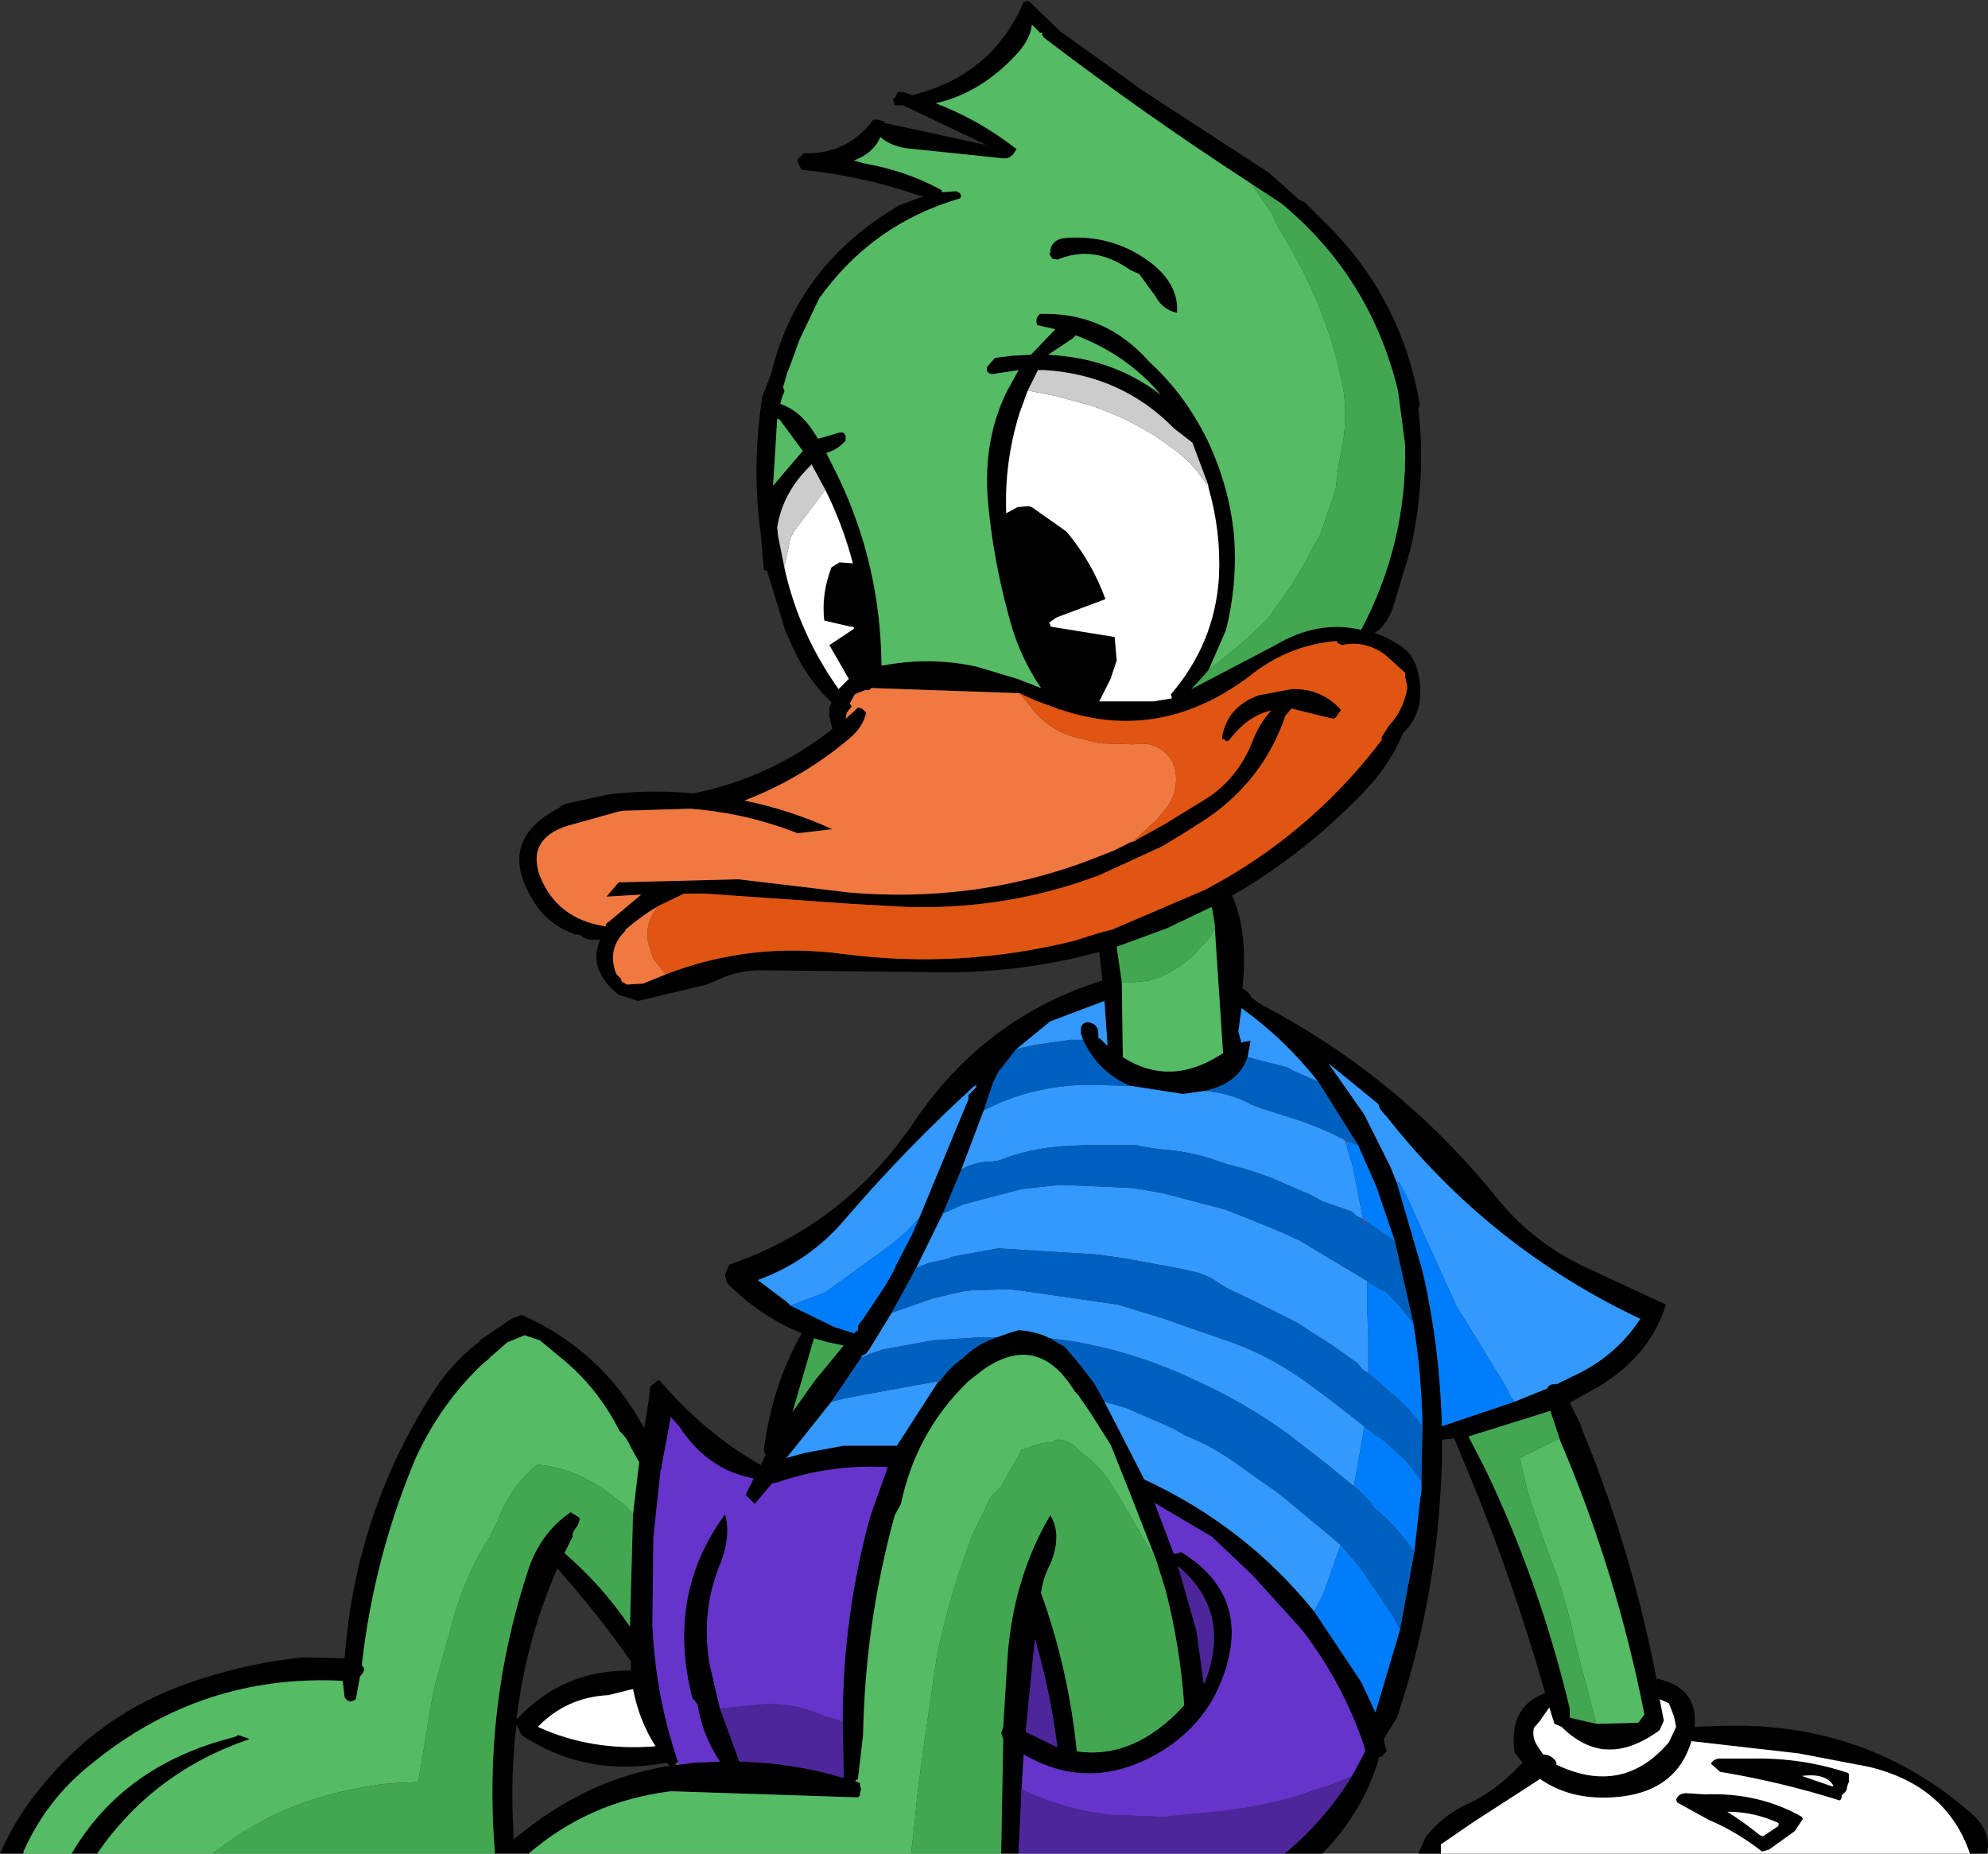 <?xml version="1.0" encoding="UTF-8" standalone="no"?>
<svg xmlns:xlink="http://www.w3.org/1999/xlink" height="90.65px" width="97.2px" xmlns="http://www.w3.org/2000/svg">
  <rect width="100%" height="100%" fill="#333333" stroke="none"/>
  <g transform="matrix(1.0, 0.0, 0.0, 1.0, 46.05, 37.5)">
    <path d="M-44.9 53.15 L-46.05 53.15 Q-45.2 51.2 -43.75 49.55 -40.75 46.0 -36.2 44.6 -33.75 43.8 -31.2 43.55 L-29.2 43.6 Q-28.7 36.7 -25.05 30.85 -24.05 29.2 -22.6 28.1 L-22.6 28.05 -21.05 27.0 -20.55 26.8 Q-16.6 28.55 -14.55 32.35 L-14.35 31.1 -14.25 30.3 -13.95 30.05 -13.8 30.0 Q-11.65 32.55 -8.85 34.15 L-8.6 33.6 -8.65 33.6 -8.7 33.4 Q-8.3 30.25 -6.85 27.7 -8.85 26.9 -10.5 25.25 L-10.6 24.85 -10.4 24.35 Q-4.75 22.4 -1.35 17.35 2.1 12.25 7.85 10.45 L7.7 9.05 Q4.05 10.05 0.2 10.05 L-8.85 9.95 Q-9.9 9.95 -10.8 10.35 L-11.5 10.65 -14.85 11.45 -15.8 11.15 Q-17.35 9.9 -16.7 8.45 L-17.2 8.45 -17.55 8.35 -17.6 8.3 Q-17.65 8.2 -17.7 8.25 L-17.75 8.2 -17.9 8.2 -17.95 8.2 -18.05 8.15 Q-19.35 7.65 -20.0 6.5 -21.8 3.6 -18.7 2.0 L-18.6 1.9 -18.35 1.8 -16.3 1.35 Q-14.2 1.1 -12.15 1.3 -8.4 0.55 -5.35 -1.85 L-5.5 -2.45 -5.5 -2.9 -5.45 -3.0 -5.4 -3.15 Q-6.5 -4.2 -7.2 -5.65 L-7.65 -6.65 -8.55 -9.6 -8.65 -9.6 -8.7 -9.65 -8.85 -11.35 Q-9.3 -14.6 -8.8 -17.95 L-8.8 -18.05 -8.35 -19.2 Q-7.1 -24.5 -2.1 -27.45 L-0.9 -27.9 -1.15 -27.95 Q-3.9 -28.9 -6.85 -29.2 L-7.0 -29.45 -7.05 -29.6 -7.05 -29.7 -6.75 -30.0 Q-4.6 -29.95 -3.35 -31.65 L-3.15 -31.65 -2.8 -31.55 -2.85 -31.5 2.2 -30.4 -1.9 -32.35 -2.3 -32.35 -2.35 -32.5 -2.4 -32.65 -2.3 -32.7 -2.15 -33.0 -2.05 -33.0 -1.9 -33.0 -1.6 -32.9 -1.45 -32.85 Q2.45 -33.8 4.0 -37.4 L4.1 -37.4 4.1 -37.45 4.25 -37.45 5.75 -36.0 8.95 -33.7 9.7 -33.15 16.0 -29.05 16.05 -29.0 17.45 -27.75 17.55 -27.7 17.75 -27.6 18.6 -26.75 Q22.45 -23.05 23.35 -17.8 L23.35 -17.65 23.3 -17.5 Q23.7 -14.0 22.9 -10.6 L22.05 -7.75 Q21.7 -6.85 21.15 -6.55 21.65 -6.4 22.2 -6.05 23.0 -5.65 23.25 -4.75 23.75 -2.8 22.55 -1.65 21.95 -0.2 20.85 1.0 17.9 4.15 14.2 6.3 14.9 7.95 14.75 10.2 L14.7 10.85 Q14.95 10.95 15.1 11.2 L15.15 11.3 15.65 11.65 Q22.35 15.15 27.15 21.1 29.0 23.4 31.85 24.65 L35.4 26.3 Q34.7 28.65 32.3 30.2 L30.7 31.1 31.25 32.2 31.25 32.25 31.5 32.9 31.55 33.0 Q33.8 38.65 34.95 44.65 L35.0 44.6 Q37.0 45.05 36.8 46.95 L38.2 46.9 Q45.2 46.7 50.3 51.15 51.35 52.05 51.1 53.15 L50.25 53.15 50.25 53.1 Q49.1 49.8 45.3 48.9 L41.9 48.25 36.65 47.65 Q35.95 50.0 33.3 50.35 30.9 50.65 29.25 49.5 L26.0 51.6 24.4 52.7 24.4 53.15 23.3 53.15 23.65 52.35 Q24.5 51.25 25.75 50.7 27.1 50.05 28.15 48.95 L28.4 48.7 28.0 48.2 Q27.7 45.95 29.5 45.3 27.95 39.85 25.8 34.65 L25.05 32.85 24.45 32.9 24.45 34.05 24.4 35.15 Q24.1 41.0 22.25 46.5 L21.6 47.55 21.75 48.15 21.5 48.4 21.35 48.45 21.35 48.55 Q20.6 51.1 18.6 53.15 L16.75 53.15 Q18.75 51.5 20.05 49.35 L20.7 48.15 20.65 47.9 Q19.6 44.8 17.6 42.2 L15.2 39.55 13.2 37.65 10.4 36.0 11.35 38.5 11.55 38.45 11.7 38.4 Q15.2 40.55 13.75 44.5 12.9 46.85 10.65 48.2 7.25 50.2 4.0 48.3 L3.9 50.0 3.75 53.15 2.9 53.15 3.0 47.55 2.9 47.25 3.0 46.95 3.2 43.7 Q3.45 39.75 5.3 36.6 5.9 37.55 5.3 39.0 4.95 39.65 4.85 40.4 6.2 44.15 6.6 48.15 9.4 48.55 11.8 45.95 L11.85 45.9 Q11.65 43.05 10.95 40.3 L10.5 38.85 9.15 35.4 8.25 33.15 7.3 31.65 6.65 30.7 6.5 30.55 Q4.7 27.6 2.0 29.5 L1.3 30.05 Q-1.25 32.5 -2.0 36.05 L-2.3 36.6 Q-3.75 41.85 -3.85 47.35 L-4.1 49.5 -4.25 49.6 -4.1 49.65 -4.0 49.7 -4.0 49.8 -3.95 50.0 -4.0 50.2 -4.0 50.3 -4.1 50.4 -13.25 50.1 Q-17.25 50.6 -20.2 53.15 L-21.85 53.15 Q-22.45 45.95 -20.2 39.2 -19.6 37.45 -18.15 36.45 L-17.75 36.7 -17.7 36.8 -17.8 37.1 -17.95 37.3 -18.05 37.5 -18.05 37.65 -18.45 38.45 Q-16.6 40.05 -15.25 42.05 L-15.1 36.55 -14.8 34.0 -15.2 33.3 Q-15.4 32.8 -15.75 32.5 -16.85 30.3 -18.75 28.8 L-19.65 28.05 -20.25 27.85 -20.4 27.8 -21.25 28.15 -22.05 28.85 -22.2 29.0 -22.45 29.2 Q-24.45 31.1 -25.65 33.65 L-25.7 33.75 Q-27.75 38.6 -28.35 43.85 L-28.35 43.95 -28.25 44.1 -28.25 44.2 -28.3 44.3 -28.45 44.5 -28.65 45.6 Q-29.0 45.85 -29.2 45.5 L-29.3 44.7 Q-36.15 44.35 -41.5 48.7 -43.75 50.45 -44.9 53.05 L-44.9 53.15 M15.15 -28.5 L15.0 -28.6 Q9.85 -31.95 5.0 -35.65 L4.9 -35.8 4.9 -35.9 4.8 -35.9 4.4 -36.3 Q4.35 -35.65 3.75 -34.95 1.95 -32.95 -0.3 -32.45 1.8 -31.65 3.6 -30.25 L3.65 -30.2 3.45 -29.9 3.4 -29.9 Q3.3 -29.75 3.05 -29.75 L-1.75 -30.25 Q-2.6 -30.4 -3.0 -30.8 -3.35 -30.0 -4.3 -29.65 L-3.75 -29.5 Q-1.75 -29.15 0.0 -28.2 L0.0 -28.1 0.7 -28.15 0.8 -28.1 0.9 -28.05 0.9 -28.0 0.95 -27.95 0.9 -27.8 Q-3.4 -26.55 -6.0 -22.9 L-6.95 -20.9 -7.5 -19.4 -7.55 -19.3 -7.75 -18.6 -7.75 -18.5 -7.7 -18.45 -7.7 -18.35 -7.8 -18.1 -7.9 -17.75 Q-6.9 -17.4 -6.25 -16.35 L-6.05 -16.05 -5.85 -16.1 -5.0 -16.35 -4.95 -16.35 -4.85 -16.35 -4.75 -16.3 -4.75 -16.25 -4.7 -16.2 -4.7 -15.95 Q-5.1 -15.5 -5.65 -15.35 L-5.05 -14.15 Q-3.0 -9.85 -2.95 -5.0 L-2.95 -4.95 -2.9 -4.95 Q-0.6 -5.4 1.7 -4.9 L3.7 -4.3 4.85 -3.85 Q3.75 -5.45 3.25 -7.45 2.5 -10.2 2.25 -13.0 2.0 -16.0 3.2 -18.4 L3.75 -19.4 2.45 -19.2 2.3 -19.25 2.2 -19.35 2.2 -19.45 2.2 -19.55 2.6 -20.0 3.4 -20.1 4.35 -20.15 5.55 -21.4 4.65 -21.6 4.65 -21.65 Q4.55 -21.95 4.8 -22.15 8.0 -22.25 10.15 -19.8 11.85 -18.25 12.95 -16.05 14.1 -13.65 14.3 -11.15 14.45 -8.95 13.9 -6.7 L13.05 -4.75 12.8 -4.45 12.2 -3.8 16.3 -5.95 Q18.4 -7.2 20.5 -6.7 22.75 -10.95 22.65 -15.75 L22.3 -18.4 Q20.95 -23.95 16.6 -27.55 L15.15 -28.5 M5.3 -25.0 L5.25 -25.1 5.3 -25.15 Q5.3 -25.7 5.9 -25.85 8.4 -26.1 10.35 -24.55 11.6 -23.5 11.5 -22.2 10.8 -22.35 10.45 -23.0 L9.65 -24.1 9.2 -24.3 Q7.45 -25.55 5.65 -24.8 L5.4 -24.85 5.3 -25.0 M13.0 -13.85 L12.25 -15.85 11.35 -16.55 Q8.8 -19.15 5.05 -19.4 L4.7 -19.4 4.2 -18.4 3.8 -17.3 Q3.05 -14.9 3.15 -12.4 L3.7 -12.7 4.25 -12.75 4.4 -12.7 6.1 -11.5 Q7.35 -10.0 8.0 -8.2 L5.6 -7.3 5.25 -7.05 5.3 -6.95 5.3 -6.9 5.35 -6.85 8.45 -6.35 8.55 -5.2 8.25 -4.3 7.7 -3.2 10.35 -3.2 11.25 -3.35 11.2 -3.55 Q13.35 -6.05 13.55 -9.3 13.65 -11.5 13.05 -13.6 L13.0 -13.85 M6.55 -21.1 L6.4 -20.95 5.2 -20.15 Q8.35 -20.0 10.7 -18.2 9.05 -20.15 6.55 -21.1 M3.8 -3.6 L-3.4 -3.85 -3.45 -3.85 -3.55 -3.75 -3.75 -3.75 -4.25 -3.55 -4.5 -3.1 -4.4 -2.95 -4.65 -2.65 -4.7 -2.35 -4.1 -2.9 -3.9 -2.85 -3.7 -2.65 Q-3.85 -1.95 -4.5 -1.4 -6.8 0.55 -9.65 1.65 -7.45 2.1 -5.35 3.05 L-7.05 3.25 Q-9.35 2.35 -11.75 2.1 L-12.3 2.05 -15.6 2.15 -15.85 2.2 -18.35 2.9 Q-20.3 3.55 -19.65 5.35 -18.8 7.45 -16.45 7.8 L-16.4 7.65 -16.25 7.55 -14.7 6.25 -16.4 6.35 -15.8 5.65 -9.95 5.5 -4.5 6.15 Q1.45 6.65 6.85 4.7 L7.25 4.55 8.4 4.1 9.2 3.7 9.5 3.6 9.55 3.55 10.9 2.8 13.1 1.45 Q14.5 0.45 15.15 -1.15 15.5 -2.1 16.1 -2.75 14.95 -2.5 14.05 -1.3 L13.95 -1.25 13.9 -1.25 13.8 -1.35 13.7 -1.35 13.7 -1.45 Q13.95 -2.95 15.5 -3.5 L17.1 -3.8 Q18.55 -3.85 19.5 -2.8 L19.5 -2.75 19.25 -2.4 19.15 -2.35 18.5 -2.5 17.1 -2.85 16.8 -2.5 Q15.75 0.6 13.0 2.5 L11.75 3.3 10.75 3.9 7.7 5.3 7.0 5.55 Q2.8 7.0 -1.8 6.85 L-4.45 6.7 -11.6 6.2 -12.6 6.2 -13.85 6.8 Q-14.7 7.3 -15.45 7.95 L-15.5 8.05 Q-16.35 8.9 -15.95 10.05 L-15.9 10.15 -15.7 10.35 -15.65 10.5 -15.4 10.65 -14.6 10.6 -13.5 10.15 Q-9.35 8.55 -4.85 9.15 0.9 9.9 6.5 8.5 L7.6 8.15 8.35 7.95 12.9 6.0 13.8 5.5 Q18.3 2.9 21.5 -1.3 L21.5 -1.35 21.5 -1.45 21.85 -2.0 Q22.55 -2.75 22.75 -3.8 L22.75 -3.95 22.65 -4.4 22.65 -4.6 21.65 -5.5 Q20.65 -6.2 19.55 -5.95 L19.45 -6.0 19.35 -6.05 19.3 -6.15 Q16.9 -5.95 15.0 -4.4 10.65 -1.15 5.8 -2.8 L5.7 -2.8 5.65 -2.85 4.55 -3.25 3.8 -3.6 M44.35 49.25 L44.35 49.35 44.35 49.45 44.35 49.55 44.35 49.65 44.3 49.75 44.25 49.95 44.25 50.0 44.2 50.1 44.1 50.2 44.0 50.3 44.0 50.4 43.95 50.5 43.9 50.55 Q41.05 49.65 38.05 49.15 L37.6 48.75 Q37.75 48.5 38.05 48.5 L39.1 48.5 39.6 48.5 Q42.05 48.45 44.3 49.2 L44.35 49.25 M28.0 31.05 L29.6 30.4 Q29.7 30.15 30.0 30.2 L30.0 30.15 30.05 30.2 30.75 29.85 Q32.9 28.9 34.15 27.0 26.75 23.5 21.7 17.05 L21.6 16.95 21.4 16.7 21.35 16.5 18.9 14.5 20.65 17.0 21.95 19.6 22.25 20.35 23.5 24.65 Q24.35 28.35 24.45 32.25 L28.0 31.05 M22.15 23.2 L21.25 20.55 20.35 18.5 18.4 15.4 Q16.8 13.35 14.65 11.8 L14.5 12.95 14.65 13.5 14.75 13.45 15.1 13.4 14.95 14.2 Q14.5 15.5 12.85 15.85 L11.8 16.0 9.2 15.6 Q7.65 14.95 6.9 13.35 L6.8 13.05 6.8 12.75 Q6.9 12.45 7.2 12.5 7.7 12.6 7.65 13.15 L7.65 13.25 7.75 13.3 8.1 13.65 7.95 11.45 5.3 12.45 3.65 13.8 3.6 13.85 2.9 14.75 2.8 14.85 2.55 15.35 2.5 15.45 2.05 16.8 0.95 19.7 0.05 21.85 -1.25 24.5 -2.45 26.7 -3.55 28.5 -3.7 28.7 -3.9 28.8 -3.95 28.9 -5.4 31.05 -7.15 33.25 -7.6 33.8 -6.7 33.55 -4.8 33.2 -2.25 33.2 -2.2 33.2 -0.2 30.1 -0.1 30.05 Q0.4 29.35 1.05 28.9 1.75 28.2 2.7 27.9 L3.25 27.7 3.75 27.55 Q4.6 27.6 5.3 27.95 L5.8 28.25 6.0 28.35 6.8 29.3 7.45 30.15 7.95 31.05 9.9 34.85 Q14.85 37.15 18.2 41.3 L20.5 44.75 21.2 46.25 22.4 42.2 23.1 38.4 23.4 35.7 23.45 35.45 23.45 34.95 23.5 32.25 Q23.45 29.65 23.05 27.2 L22.15 23.2 M13.35 7.95 L13.35 7.75 13.2 6.85 11.0 7.9 8.55 8.8 8.8 10.55 8.85 14.2 Q11.2 15.7 13.75 14.0 L13.35 7.95 M14.65 11.8 L14.65 11.75 14.65 11.8 M-1.1 22.05 L1.3 16.25 1.3 16.05 1.7 15.65 1.7 15.5 1.6 15.6 Q-1.75 18.65 -4.75 22.15 -6.5 24.2 -9.0 25.1 L-7.6 26.15 -7.4 26.35 -5.25 27.4 -4.3 27.7 -4.1 27.55 -4.1 27.35 -4.05 27.25 -3.85 27.0 -2.75 25.35 -2.3 24.55 -2.3 24.5 -1.45 22.85 -1.1 22.05 M4.1 47.2 L5.65 47.95 Q5.3 45.2 4.55 42.65 L4.1 47.2 M12.85 44.8 Q14.2 41.3 11.55 39.1 L12.45 42.25 12.8 44.8 12.8 44.85 12.85 44.8 M32.0 46.8 L34.05 46.75 34.35 46.35 Q33.0 39.45 30.25 33.0 L30.2 32.85 29.75 31.5 25.75 32.75 26.6 34.4 Q29.25 39.95 30.7 46.05 L30.7 46.5 32.0 46.8 M29.95 46.8 L29.7 46.0 29.25 46.65 28.95 47.0 Q28.85 47.45 29.1 47.85 L29.4 48.3 Q29.75 48.3 30.0 48.6 L30.05 48.7 30.05 48.8 Q33.3 50.35 35.55 47.7 L35.9 46.95 35.8 46.45 35.55 45.8 35.1 45.6 35.3 46.65 35.1 47.1 35.05 47.15 Q33.65 48.15 32.45 48.05 L32.35 48.05 Q31.25 47.9 30.3 46.95 L29.95 46.8 M37.5 51.5 L35.95 50.65 35.9 50.5 Q36.05 50.15 36.5 50.2 L37.3 50.25 Q39.95 50.15 42.05 51.35 L42.1 51.45 41.7 52.05 40.45 52.95 40.1 53.05 Q38.9 52.1 37.5 51.5 M40.9 51.65 Q39.7 51.1 38.4 51.1 39.2 51.6 40.0 52.25 L40.15 52.3 40.9 51.8 40.95 51.7 40.9 51.65 M43.6 49.85 Q43.25 49.2 42.05 49.35 L43.5 49.85 43.6 49.85 M-7.95 -17.0 L-8.05 -17.05 -8.05 -17.0 -8.25 -13.75 -6.8 -15.45 -7.95 -17.0 M-5.7 -13.55 L-6.35 -14.75 -6.35 -14.8 -6.5 -14.65 Q-7.8 -13.35 -8.05 -11.7 L-8.0 -11.25 -7.7 -9.75 Q-7.0 -6.55 -5.05 -3.8 L-4.55 -4.3 -5.5 -5.95 -4.3 -6.75 -4.3 -6.8 -4.35 -6.85 -4.45 -6.85 -5.75 -7.15 Q-5.9 -8.45 -5.4 -9.75 L-5.25 -9.85 -5.0 -10.0 -4.35 -9.95 Q-4.85 -11.85 -5.7 -13.55 M-42.55 53.15 Q-40.0 48.8 -34.6 47.45 L-34.4 47.35 -33.95 47.5 -33.85 47.55 Q-38.55 49.15 -41.3 53.15 L-42.55 53.15 M-20.8 46.85 Q-21.1 49.35 -20.95 52.0 L-20.95 52.45 -20.1 51.8 Q-17.0 49.45 -13.3 48.85 L-13.45 48.7 Q-17.4 49.45 -20.55 47.35 L-20.8 46.85 M-6.25 27.95 L-7.3 31.55 -6.2 30.0 -4.8 28.3 -5.55 28.15 -6.25 27.95 M-4.85 46.7 Q-4.85 41.55 -3.5 36.65 L-2.65 34.25 Q-5.45 34.1 -8.05 35.0 L-8.3 35.05 -9.15 36.05 -9.6 35.6 -9.2 34.8 Q-11.45 34.4 -12.85 32.25 L-13.25 31.8 -13.7 34.2 -13.7 34.3 -13.75 34.4 -14.1 37.65 -14.15 41.95 Q-14.0 45.45 -12.9 48.65 L-13.05 48.8 -13.1 48.8 -12.85 48.8 -12.1 48.7 -10.85 48.65 Q-11.7 47.4 -11.95 45.85 L-12.1 45.65 -12.2 45.55 Q-13.5 40.5 -10.6 36.55 -10.3 37.55 -10.8 38.9 -11.8 41.25 -11.35 43.9 L-10.85 46.05 -9.9 48.65 Q-7.3 48.7 -4.8 49.45 L-4.85 46.7 M-19.75 46.95 Q-17.15 48.15 -14.0 47.9 -14.8 46.65 -15.1 45.1 L-16.3 45.4 Q-18.35 45.5 -19.75 46.95 M-15.2 43.8 L-15.2 43.75 Q-16.85 41.4 -18.8 39.2 -20.35 42.75 -20.8 46.6 -18.55 44.15 -15.2 44.2 L-15.2 43.8" fill="#000000" fill-rule="evenodd" stroke="none"/>
    <path d="M-44.9 53.15 L-44.9 53.05 Q-43.75 50.45 -41.5 48.7 -36.15 44.35 -29.3 44.7 L-29.2 45.5 Q-29.0 45.85 -28.65 45.6 L-28.45 44.5 -28.3 44.3 -28.25 44.2 -28.25 44.1 -28.35 43.85 Q-27.75 38.6 -25.7 33.75 L-25.65 33.65 Q-24.45 31.1 -22.45 29.2 L-22.2 29.0 -22.05 28.85 -21.25 28.15 -20.4 27.8 -20.25 27.85 -19.65 28.05 -18.75 28.8 Q-16.85 30.3 -15.75 32.5 -15.4 32.8 -15.2 33.3 L-14.8 34.0 -15.1 36.55 -15.45 36.15 -16.05 35.7 Q-17.65 34.4 -19.55 34.15 L-19.75 34.1 Q-21.1 35.2 -21.7 36.85 L-22.1 37.65 Q-23.4 39.7 -24.0 42.1 L-24.75 44.8 -24.9 45.45 -25.6 49.65 -26.7 49.7 -27.35 49.75 -28.25 49.9 Q-30.65 50.3 -32.85 51.35 L-34.1 52.05 -35.05 52.7 -35.65 53.15 -41.3 53.15 Q-38.55 49.15 -33.85 47.55 L-33.95 47.5 -34.4 47.35 -34.6 47.45 Q-40.0 48.8 -42.55 53.15 L-44.9 53.15 M-20.2 53.15 Q-17.25 50.6 -13.25 50.1 L-4.1 50.4 -4.0 50.3 -4.0 50.2 -3.95 50.0 -4.0 49.8 -4.0 49.7 -4.1 49.65 -4.25 49.6 -4.1 49.5 -3.85 47.35 Q-3.75 41.85 -2.3 36.6 L-2.0 36.05 Q-1.25 32.5 1.3 30.05 L2.0 29.5 Q4.7 27.6 6.5 30.55 L6.65 30.7 7.3 31.65 8.25 33.15 9.15 35.4 10.5 38.85 8.75 35.85 8.4 35.3 Q7.85 34.3 6.95 33.65 L6.65 33.4 Q6.3 32.95 5.7 32.9 L5.5 32.95 Q5.45 33.1 5.15 33.05 L4.8 33.1 4.1 33.35 3.9 33.4 2.9 35.2 2.4 35.7 1.5 37.55 1.05 38.8 Q0.25 41.1 -0.25 43.55 L-0.9 48.0 -1.2 50.3 -1.35 51.85 -1.5 53.15 -20.2 53.15 M-2.95 -5.0 Q-3.0 -9.85 -5.05 -14.15 L-5.65 -15.35 Q-5.1 -15.5 -4.7 -15.95 L-4.7 -16.2 -4.75 -16.25 -4.75 -16.3 -4.85 -16.35 -4.95 -16.35 -5.0 -16.35 -5.85 -16.1 -6.05 -16.05 -6.25 -16.35 Q-6.9 -17.4 -7.9 -17.75 L-7.8 -18.1 -7.7 -18.35 -7.7 -18.45 -7.75 -18.5 -7.75 -18.6 -7.55 -19.3 -7.5 -19.4 -6.95 -20.9 -6.0 -22.9 Q-3.4 -26.55 0.9 -27.8 L0.95 -27.95 0.9 -28.0 0.9 -28.05 0.8 -28.1 0.7 -28.15 0.0 -28.1 0.0 -28.2 Q-1.75 -29.15 -3.75 -29.5 L-4.3 -29.65 Q-3.35 -30.0 -3.0 -30.8 -2.6 -30.4 -1.75 -30.25 L3.05 -29.75 Q3.3 -29.75 3.4 -29.9 L3.45 -29.9 3.65 -30.2 3.6 -30.25 Q1.8 -31.65 -0.3 -32.45 1.95 -32.95 3.75 -34.95 4.35 -35.65 4.4 -36.3 L4.8 -35.9 4.9 -35.9 4.9 -35.8 5.0 -35.65 Q9.85 -31.95 15.0 -28.6 L15.15 -28.5 16.15 -27.05 Q16.4 -26.4 16.8 -25.8 18.85 -22.4 19.6 -18.65 19.85 -17.25 19.6 -15.8 L19.4 -14.75 19.25 -13.55 18.5 -11.35 17.7 -9.9 17.15 -8.95 15.95 -7.25 Q14.6 -5.9 13.05 -4.75 L13.9 -6.7 Q14.45 -8.95 14.3 -11.15 14.1 -13.65 12.95 -16.05 11.85 -18.25 10.15 -19.8 8.0 -22.25 4.8 -22.15 4.55 -21.95 4.65 -21.65 L4.65 -21.6 5.55 -21.4 4.35 -20.15 3.4 -20.1 2.6 -20.0 2.2 -19.55 2.2 -19.45 2.2 -19.35 2.3 -19.25 2.45 -19.2 3.75 -19.4 3.2 -18.4 Q2.0 -16.0 2.25 -13.0 2.5 -10.2 3.25 -7.45 3.75 -5.45 4.85 -3.85 L3.7 -4.3 1.7 -4.9 Q-0.6 -5.4 -2.9 -4.95 L-2.95 -5.0 M5.3 -25.0 L5.4 -24.85 5.65 -24.8 Q7.45 -25.55 9.2 -24.3 L9.65 -24.1 10.45 -23.0 Q10.8 -22.35 11.5 -22.2 11.6 -23.5 10.35 -24.55 8.4 -26.1 5.9 -25.85 5.3 -25.7 5.3 -25.15 L5.25 -25.1 5.3 -25.0 M6.55 -21.1 Q9.05 -20.15 10.7 -18.2 8.35 -20.0 5.2 -20.15 L6.4 -20.95 6.55 -21.1 M13.35 7.95 L13.75 14.0 Q11.2 15.7 8.85 14.2 L8.8 10.55 9.25 10.55 10.15 10.45 Q11.35 10.1 12.25 9.25 L13.05 8.4 13.35 7.95 M30.2 32.85 L30.25 33.0 Q33.0 39.45 34.35 46.35 L34.05 46.75 32.0 46.8 31.0 43.0 Q30.5 40.55 29.6 38.3 L29.15 37.0 28.65 35.5 28.25 33.8 30.2 32.85 M-7.95 -17.0 L-6.8 -15.45 -8.25 -13.75 -8.05 -17.0 -7.95 -17.0" fill="#55bb65" fill-rule="evenodd" stroke="none"/>
    <path d="M24.4 53.15 L24.4 52.7 26.0 51.6 29.25 49.5 Q30.9 50.65 33.3 50.35 35.95 50.0 36.65 47.65 L41.9 48.25 45.3 48.9 Q49.1 49.8 50.25 53.1 L50.25 53.15 24.4 53.15 M13.0 -13.85 L13.05 -13.6 Q13.65 -11.5 13.55 -9.3 13.35 -6.05 11.2 -3.55 L11.25 -3.35 10.35 -3.2 7.7 -3.2 8.25 -4.3 8.55 -5.2 8.45 -6.35 5.35 -6.85 5.3 -6.9 5.3 -6.95 5.25 -7.05 5.6 -7.3 8.0 -8.2 Q7.35 -10.0 6.1 -11.5 L4.4 -12.7 4.25 -12.75 3.7 -12.7 3.15 -12.4 Q3.05 -14.9 3.8 -17.3 L4.2 -18.4 5.5 -18.15 7.35 -17.65 7.75 -17.5 Q9.65 -16.8 11.25 -15.6 12.25 -14.9 12.95 -13.8 L13.0 -13.85 M44.35 49.25 L44.3 49.2 Q42.05 48.45 39.6 48.5 L39.1 48.5 38.05 48.5 Q37.75 48.5 37.6 48.75 L38.05 49.15 Q41.05 49.65 43.9 50.55 L43.95 50.5 44.0 50.4 44.0 50.3 44.1 50.2 44.2 50.1 44.25 50.0 44.25 49.95 44.3 49.75 44.35 49.65 44.35 49.55 44.35 49.45 44.35 49.35 44.35 49.25 M40.9 51.8 L40.15 52.3 40.0 52.25 Q39.2 51.6 38.4 51.1 39.7 51.1 40.9 51.65 L40.9 51.8 M37.5 51.5 Q38.9 52.1 40.1 53.05 L40.45 52.95 41.7 52.05 42.1 51.45 42.05 51.35 Q39.95 50.15 37.3 50.25 L36.5 50.2 Q36.05 50.15 35.9 50.5 L35.95 50.65 37.5 51.5 M29.95 46.8 L30.3 46.95 Q31.25 47.9 32.35 48.05 L32.45 48.05 Q33.65 48.15 35.05 47.15 L35.1 47.1 35.3 46.65 35.1 45.6 35.55 45.8 35.8 46.45 35.9 46.95 35.55 47.7 Q33.3 50.35 30.05 48.8 L30.05 48.7 30.0 48.6 Q29.75 48.3 29.4 48.3 L29.1 47.85 Q28.85 47.45 28.95 47.0 L29.25 46.65 29.7 46.0 29.95 46.8 M43.6 49.85 L43.5 49.85 42.05 49.35 Q43.25 49.2 43.6 49.85 M-5.7 -13.55 Q-4.85 -11.85 -4.35 -9.95 L-5.0 -10.0 -5.25 -9.85 -5.4 -9.75 Q-5.9 -8.45 -5.75 -7.15 L-4.45 -6.85 -4.35 -6.85 -4.3 -6.8 -4.3 -6.75 -5.5 -5.95 -4.55 -4.3 -5.05 -3.8 Q-7.0 -6.55 -7.7 -9.75 L-7.4 -11.2 -7.2 -11.55 -5.7 -13.55 M-6.5 -14.65 L-6.35 -14.8 -6.35 -14.75 -6.5 -14.65 M-19.75 46.95 Q-18.35 45.5 -16.3 45.4 L-15.1 45.1 Q-14.8 46.65 -14.0 47.9 -17.15 48.15 -19.75 46.95" fill="#ffffff" fill-rule="evenodd" stroke="none"/>
    <path d="M4.2 -18.4 L4.7 -19.4 5.05 -19.4 Q8.8 -19.15 11.35 -16.55 L12.25 -15.85 13.0 -13.85 12.95 -13.8 Q12.25 -14.9 11.25 -15.6 9.65 -16.8 7.75 -17.5 L7.35 -17.65 5.5 -18.15 4.2 -18.4 M-6.35 -14.75 L-5.7 -13.55 -7.2 -11.55 -7.4 -11.2 -7.7 -9.75 -8.0 -11.25 -8.05 -11.7 Q-7.8 -13.35 -6.5 -14.65 L-6.35 -14.75" fill="#cccccc" fill-rule="evenodd" stroke="none"/>
    <path d="M3.8 -3.6 L4.3 -3.0 Q5.1 -1.85 6.5 -1.45 L7.7 -1.15 9.35 -1.1 Q10.6 -1.3 11.25 -0.3 L11.4 0.1 Q11.65 1.35 10.7 2.35 L10.5 2.6 9.45 3.55 9.5 3.6 9.2 3.7 8.4 4.1 7.25 4.55 6.85 4.7 Q1.45 6.65 -4.5 6.15 L-9.95 5.5 -15.8 5.65 -16.4 6.35 -14.7 6.25 -16.25 7.55 -16.4 7.65 -16.45 7.8 Q-18.8 7.45 -19.65 5.35 -20.3 3.55 -18.35 2.9 L-15.85 2.2 -15.6 2.15 -12.3 2.05 -11.75 2.1 Q-9.35 2.35 -7.05 3.25 L-5.35 3.05 Q-7.45 2.1 -9.65 1.65 -6.8 0.55 -4.5 -1.4 -3.85 -1.95 -3.7 -2.65 L-3.9 -2.85 -4.1 -2.9 -4.7 -2.35 -4.65 -2.65 -4.4 -2.95 -4.5 -3.1 -4.25 -3.55 -3.75 -3.75 -3.55 -3.75 -3.45 -3.85 -3.4 -3.85 3.8 -3.6 M-13.85 6.8 Q-14.55 7.6 -14.35 8.65 L-14.1 9.4 -13.5 10.15 -14.6 10.6 -15.4 10.65 -15.65 10.5 -15.7 10.35 -15.9 10.15 -15.95 10.05 Q-16.35 8.9 -15.5 8.05 L-15.45 7.95 Q-14.7 7.3 -13.85 6.8" fill="#f07942" fill-rule="evenodd" stroke="none"/>
    <path d="M9.5 3.6 L9.45 3.55 10.5 2.6 10.7 2.35 Q11.65 1.35 11.4 0.1 L11.25 -0.3 Q10.6 -1.3 9.35 -1.1 L7.7 -1.15 6.5 -1.45 Q5.1 -1.85 4.3 -3.0 L3.8 -3.6 4.55 -3.25 5.65 -2.85 5.7 -2.8 5.8 -2.8 Q10.65 -1.15 15.0 -4.4 16.9 -5.95 19.3 -6.15 L19.35 -6.05 19.45 -6.0 19.55 -5.95 Q20.65 -6.2 21.65 -5.5 L22.65 -4.6 22.65 -4.4 22.75 -3.95 22.75 -3.8 Q22.55 -2.75 21.85 -2.0 L21.5 -1.45 21.5 -1.35 21.5 -1.3 Q18.3 2.9 13.8 5.5 L12.9 6.0 8.35 7.95 7.6 8.15 6.5 8.5 Q0.9 9.9 -4.85 9.15 -9.35 8.55 -13.5 10.15 L-14.1 9.4 -14.35 8.65 Q-14.55 7.6 -13.85 6.8 L-12.6 6.2 -11.6 6.2 -4.45 6.7 -1.8 6.85 Q2.8 7.0 7.0 5.55 L7.7 5.3 10.75 3.9 11.75 3.3 13.0 2.5 Q15.75 0.6 16.8 -2.5 L17.1 -2.85 18.5 -2.5 19.15 -2.35 19.25 -2.4 19.5 -2.75 19.5 -2.8 Q18.55 -3.85 17.1 -3.8 L15.5 -3.5 Q13.95 -2.95 13.7 -1.45 L13.7 -1.35 13.8 -1.35 13.9 -1.25 13.95 -1.25 14.05 -1.3 Q14.95 -2.5 16.1 -2.75 15.5 -2.1 15.15 -1.15 14.5 0.45 13.1 1.45 L10.9 2.8 9.55 3.55 9.5 3.6" fill="#e05512" fill-rule="evenodd" stroke="none"/>
    <path d="M22.25 20.35 L21.95 19.6 20.65 17.0 18.9 14.5 21.35 16.5 21.4 16.7 21.6 16.95 21.7 17.05 Q26.75 23.5 34.15 27.0 32.9 28.9 30.75 29.85 L30.05 30.2 30.0 30.15 30.0 30.2 Q29.7 30.15 29.6 30.4 L28.0 31.05 27.85 30.85 27.45 30.1 26.5 28.55 25.15 26.35 23.2 22.05 22.8 21.15 22.35 20.3 22.25 20.35 M19.75 18.4 L20.1 19.6 20.6 22.15 20.55 22.1 20.25 21.95 20.05 21.75 18.6 21.25 18.35 21.1 17.95 20.9 16.9 20.45 Q15.5 19.8 14.0 19.45 L13.55 19.3 Q12.2 18.8 10.65 18.7 L10.3 18.65 9.7 18.55 9.5 18.5 7.1 18.5 6.0 18.55 Q4.3 18.65 2.8 19.25 L2.5 19.3 Q1.6 19.3 0.95 19.7 L2.05 16.8 Q4.35 15.6 7.1 15.55 L9.2 15.6 11.8 16.0 12.85 15.85 Q14.1 15.95 15.1 16.5 L15.6 16.7 17.5 17.3 Q18.65 17.7 19.7 18.25 L19.75 18.4 M0.05 21.85 L1.05 21.4 3.9 20.65 5.7 20.45 6.0 20.45 9.35 20.6 10.8 20.85 13.85 21.65 15.25 22.2 16.7 22.8 17.55 23.2 20.05 24.7 20.8 25.15 20.8 26.65 20.85 27.9 20.85 29.65 20.6 29.5 20.3 29.15 19.1 28.3 17.85 27.5 17.4 27.2 15.0 26.0 13.95 25.5 13.55 25.25 Q13.0 24.85 12.35 24.7 L11.7 24.55 9.0 24.05 7.6 23.85 2.75 23.55 0.55 23.95 0.3 24.05 -0.1 24.15 -0.6 24.25 -1.25 24.5 0.05 21.85 M14.65 11.8 Q16.8 13.35 18.4 15.4 L17.15 14.85 16.9 14.7 14.95 14.2 15.1 13.4 14.75 13.45 14.65 13.5 14.5 12.95 14.65 11.8 M3.65 13.8 L5.3 12.45 7.95 11.45 8.1 13.65 7.75 13.3 7.65 13.25 7.65 13.15 Q7.7 12.6 7.2 12.5 6.9 12.45 6.8 12.75 L6.8 13.05 6.9 13.35 6.3 13.35 4.55 13.6 3.65 13.8 M1.7 15.65 L1.3 16.05 1.3 16.25 -1.1 22.05 -1.7 22.7 -2.45 23.35 -5.7 25.7 -7.4 26.35 -7.6 26.15 -9.0 25.1 Q-6.5 24.2 -4.75 22.15 -1.75 18.65 1.6 15.6 L1.7 15.65 M-2.45 26.7 L-0.45 26.0 1.05 25.65 1.45 25.6 3.25 25.55 3.75 25.6 8.6 26.3 10.9 27.0 11.45 27.2 13.75 28.0 Q16.05 28.75 18.1 30.3 L18.85 30.85 20.65 32.25 20.55 32.9 20.15 35.15 20.1 35.15 18.95 34.2 16.95 32.65 Q14.9 31.15 12.6 30.1 10.45 29.05 8.1 28.45 L7.2 28.25 6.45 28.1 6.05 28.05 5.3 27.95 Q4.6 27.6 3.75 27.55 L3.25 27.7 2.7 27.9 1.85 27.9 -0.45 28.05 -2.9 28.5 -3.5 28.7 -3.95 28.9 -3.9 28.8 -3.7 28.7 -3.55 28.5 -2.45 26.7 M7.95 31.05 L9.0 31.35 11.3 32.35 11.9 32.7 12.5 32.95 Q13.65 33.5 14.65 34.25 L15.35 34.75 16.35 35.45 16.8 35.8 19.5 38.05 18.65 40.45 18.2 41.3 Q14.85 37.15 9.9 34.85 L7.95 31.05 M-5.4 31.05 L-4.8 30.9 -4.05 30.75 -0.2 30.05 -0.2 30.1 -2.2 33.2 -2.25 33.2 -4.8 33.2 -6.7 33.55 -7.6 33.8 -7.15 33.25 -5.4 31.05" fill="#3399ff" fill-rule="evenodd" stroke="none"/>
    <path d="M22.25 20.35 L22.35 20.3 22.8 21.15 23.2 22.05 25.15 26.35 26.5 28.55 27.45 30.1 27.85 30.85 28.0 31.05 24.45 32.25 Q24.35 28.35 23.5 24.65 L22.25 20.35 M20.7 22.2 L20.6 22.15 20.1 19.6 19.75 18.4 19.8 18.3 20.35 18.5 21.25 20.55 22.15 23.2 20.7 22.2 M20.8 25.15 L21.35 25.5 21.7 25.65 22.4 26.4 22.8 26.9 23.05 27.2 Q23.45 29.65 23.5 32.25 L22.85 31.45 22.65 31.25 22.3 30.9 22.0 30.65 20.85 29.65 20.85 27.9 20.8 26.65 20.8 25.15 M-7.4 26.35 L-5.7 25.7 -2.45 23.35 -1.7 22.7 -1.1 22.05 -1.45 22.85 -2.3 24.5 -2.3 24.55 -2.75 25.35 -3.85 27.0 -4.05 27.25 -4.1 27.35 -4.1 27.55 -4.3 27.7 -5.25 27.4 -7.4 26.35 M20.15 35.15 L20.55 32.9 20.65 32.25 21.15 32.65 21.55 32.9 22.65 33.9 22.9 34.2 23.1 34.45 23.45 34.95 23.45 35.45 23.4 35.7 23.1 38.4 Q22.3 37.2 21.15 36.25 L20.95 35.95 20.35 35.35 20.15 35.2 20.15 35.15 M19.5 38.05 L20.45 39.15 20.75 39.6 22.1 41.6 22.4 42.2 21.2 46.25 20.5 44.75 18.2 41.3 18.65 40.45 19.5 38.05" fill="#007dfb" fill-rule="evenodd" stroke="none"/>
    <path d="M20.7 22.2 L22.15 23.2 23.05 27.2 22.8 26.9 22.4 26.4 21.7 25.65 21.35 25.5 20.8 25.15 20.05 24.7 17.55 23.2 16.7 22.8 15.25 22.2 13.85 21.65 10.8 20.85 9.35 20.6 6.0 20.45 5.7 20.45 3.9 20.65 1.05 21.4 0.05 21.85 0.95 19.7 Q1.6 19.3 2.5 19.3 L2.8 19.25 Q4.3 18.65 6.0 18.55 L7.1 18.5 9.5 18.5 9.7 18.55 10.3 18.65 10.65 18.7 Q12.2 18.8 13.55 19.3 L14.0 19.45 Q15.5 19.8 16.9 20.45 L17.95 20.9 18.35 21.1 18.6 21.25 20.05 21.75 20.25 21.95 20.55 22.1 20.6 22.15 20.6 22.3 20.7 22.2 M20.35 18.5 L19.8 18.3 19.75 18.3 19.7 18.25 Q18.65 17.7 17.5 17.3 L15.6 16.7 15.1 16.5 Q14.1 15.95 12.85 15.85 14.5 15.5 14.95 14.2 L16.9 14.7 17.15 14.85 18.4 15.4 20.35 18.5 M3.65 13.8 L4.55 13.6 6.3 13.35 6.9 13.35 Q7.65 14.95 9.2 15.6 L7.1 15.55 Q4.35 15.6 2.05 16.8 L2.5 15.45 2.55 15.35 2.8 14.85 2.9 14.75 3.6 13.85 3.65 13.8 M-1.25 24.5 L-0.6 24.25 -0.1 24.15 0.3 24.05 0.55 23.95 2.75 23.55 7.6 23.85 9.0 24.05 11.7 24.55 12.35 24.7 Q13.0 24.85 13.55 25.25 L13.95 25.5 15.0 26.0 17.4 27.2 17.85 27.5 19.1 28.3 20.3 29.15 20.6 29.5 20.85 29.65 22.0 30.65 22.3 30.9 22.65 31.25 22.85 31.45 23.5 32.25 23.45 34.95 23.1 34.45 22.9 34.2 22.65 33.9 21.55 32.9 21.15 32.65 20.65 32.25 18.85 30.85 18.1 30.3 Q16.05 28.75 13.75 28.0 L11.45 27.2 10.9 27.0 8.6 26.3 3.75 25.6 3.25 25.55 1.45 25.6 1.05 25.65 -0.45 26.0 -2.45 26.7 -1.25 24.5 M-3.95 28.9 L-3.5 28.7 -2.9 28.5 -0.45 28.05 1.85 27.9 2.7 27.9 Q1.75 28.2 1.05 28.9 0.4 29.35 -0.1 30.05 L-0.2 30.05 -4.05 30.75 -4.8 30.9 -5.4 31.05 -3.95 28.9 M5.3 27.95 L6.05 28.05 6.45 28.1 7.2 28.25 8.1 28.45 Q10.45 29.05 12.6 30.1 14.9 31.15 16.95 32.65 L18.95 34.2 20.1 35.15 20.15 35.2 20.35 35.35 20.95 35.95 21.15 36.25 Q22.3 37.2 23.1 38.4 L22.4 42.2 22.1 41.6 20.75 39.6 20.45 39.15 19.5 38.05 16.8 35.8 16.35 35.45 15.35 34.75 14.65 34.25 Q13.65 33.5 12.5 32.95 L11.9 32.7 11.3 32.35 9.0 31.35 7.95 31.05 7.45 30.15 6.8 29.3 6.0 28.35 5.8 28.25 5.3 27.95" fill="#0060bf" fill-rule="evenodd" stroke="none"/>
    <path d="M-15.1 36.55 L-15.25 42.05 Q-16.6 40.05 -18.45 38.45 L-18.05 37.65 -18.05 37.5 -17.95 37.3 -17.8 37.1 -17.7 36.8 -17.75 36.7 -18.15 36.45 Q-19.6 37.45 -20.2 39.2 -22.45 45.95 -21.85 53.15 L-35.65 53.15 -35.05 52.7 -34.1 52.05 -32.85 51.35 Q-30.65 50.3 -28.25 49.9 L-27.35 49.75 -26.7 49.7 -25.6 49.65 -24.9 45.45 -24.75 44.8 -24.0 42.1 Q-23.4 39.7 -22.1 37.65 L-21.7 36.85 Q-21.1 35.2 -19.75 34.1 L-19.55 34.15 Q-17.65 34.4 -16.05 35.7 L-15.45 36.15 -15.1 36.55 M10.5 38.85 L10.95 40.3 Q11.65 43.05 11.85 45.9 L11.8 45.95 Q9.4 48.55 6.6 48.15 6.2 44.15 4.85 40.4 4.95 39.65 5.3 39.0 5.9 37.55 5.3 36.6 3.45 39.75 3.2 43.7 L3.0 46.95 2.9 47.25 3.0 47.55 2.9 53.15 -1.5 53.15 -1.35 51.85 -1.2 50.3 -0.9 48.0 -0.25 43.55 Q0.25 41.1 1.05 38.8 L1.5 37.55 2.4 35.7 2.9 35.2 3.9 33.4 4.1 33.35 4.8 33.1 5.15 33.05 Q5.45 33.1 5.5 32.95 L5.7 32.9 Q6.3 32.95 6.65 33.4 L6.95 33.65 Q7.85 34.3 8.4 35.3 L8.75 35.85 10.5 38.85 M15.15 -28.5 L16.6 -27.55 Q20.95 -23.95 22.3 -18.4 L22.65 -15.75 Q22.75 -10.95 20.5 -6.7 18.4 -7.2 16.3 -5.95 L12.2 -3.8 12.8 -4.45 13.05 -4.75 Q14.6 -5.9 15.95 -7.25 L17.15 -8.95 17.7 -9.9 18.5 -11.35 19.25 -13.55 19.4 -14.75 19.6 -15.8 Q19.85 -17.25 19.6 -18.65 18.85 -22.4 16.8 -25.8 16.4 -26.4 16.15 -27.05 L15.15 -28.5 M8.8 10.55 L8.55 8.8 11.0 7.9 13.2 6.85 13.35 7.75 13.35 7.95 13.05 8.4 12.25 9.25 Q11.35 10.1 10.15 10.45 L9.25 10.55 8.8 10.55 M30.2 32.85 L28.25 33.8 28.65 35.5 29.15 37.0 29.6 38.3 Q30.5 40.55 31.0 43.0 L32.0 46.8 30.7 46.5 30.7 46.05 Q29.25 39.95 26.6 34.4 L25.75 32.75 29.75 31.5 30.2 32.85 M-6.25 27.95 L-5.55 28.15 -4.8 28.3 -6.2 30.0 -7.3 31.55 -6.25 27.95" fill="#43a752" fill-rule="evenodd" stroke="none"/>
    <path d="M20.1 35.15 L20.15 35.15 20.15 35.2 20.1 35.15 M-0.2 30.05 L-0.1 30.05 -0.2 30.1 -0.2 30.05" fill="#f02d0b" fill-rule="evenodd" stroke="none"/>
    <path d="M3.9 50.0 L4.0 48.3 Q7.25 50.2 10.65 48.2 12.9 46.85 13.75 44.5 15.2 40.55 11.7 38.4 L11.55 38.45 11.35 38.5 10.4 36.0 13.2 37.65 15.2 39.55 17.6 42.2 Q19.6 44.8 20.65 47.9 L20.7 48.15 20.05 49.35 19.1 49.75 17.3 50.35 16.4 50.6 14.9 50.9 13.85 51.05 10.8 51.35 8.25 51.25 Q5.95 51.0 3.9 50.0 M-12.9 48.65 Q-14.0 45.45 -14.15 41.95 L-14.1 37.65 -13.75 34.4 -13.7 34.3 -13.7 34.2 -13.25 31.8 -12.85 32.25 Q-11.45 34.4 -9.2 34.8 L-9.6 35.6 -9.15 36.05 -8.3 35.05 -8.05 35.0 Q-5.45 34.1 -2.65 34.25 L-3.5 36.65 Q-4.85 41.55 -4.85 46.7 L-5.45 46.5 -6.05 46.3 Q-7.35 45.75 -8.8 45.85 L-10.85 46.05 -11.35 43.9 Q-11.8 41.25 -10.8 38.9 -10.3 37.55 -10.6 36.55 -13.5 40.5 -12.2 45.55 L-12.1 45.65 -11.95 45.85 Q-11.7 47.4 -10.85 48.65 L-12.1 48.7 -12.85 48.8 -12.9 48.65" fill="#6633cc" fill-rule="evenodd" stroke="none"/>
    <path d="M3.75 53.15 L3.9 50.0 Q5.95 51.0 8.25 51.25 L10.8 51.35 13.85 51.05 14.9 50.9 16.4 50.6 17.3 50.35 19.1 49.75 20.05 49.35 Q18.75 51.5 16.75 53.15 L3.75 53.15 M12.8 44.8 L12.45 42.25 11.55 39.1 Q14.2 41.3 12.85 44.8 L12.8 44.8 M4.1 47.2 L4.55 42.65 Q5.3 45.2 5.65 47.95 L4.1 47.2 M-10.85 46.05 L-8.8 45.85 Q-7.35 45.75 -6.05 46.3 L-5.45 46.5 -4.85 46.7 -4.8 49.45 Q-7.3 48.7 -9.9 48.65 L-10.85 46.05" fill="#4d269b" fill-rule="evenodd" stroke="none"/>
    <path d="M-12.9 48.65 L-12.85 48.8 -13.1 48.8 -13.05 48.8 -12.9 48.65" fill="#666666" fill-rule="evenodd" stroke="none"/>
    <path d="M-28.25 44.1 L-28.35 43.95 -28.35 43.85 -28.25 44.1" fill="#0ecfe4" fill-rule="evenodd" stroke="none"/>
    <path d="M20.6 22.15 L20.7 22.2 20.6 22.3 20.6 22.15 M19.8 18.3 L19.75 18.4 19.7 18.25 19.75 18.3 19.8 18.3" fill="#d6280a" fill-rule="evenodd" stroke="none"/>
  </g>
</svg>
